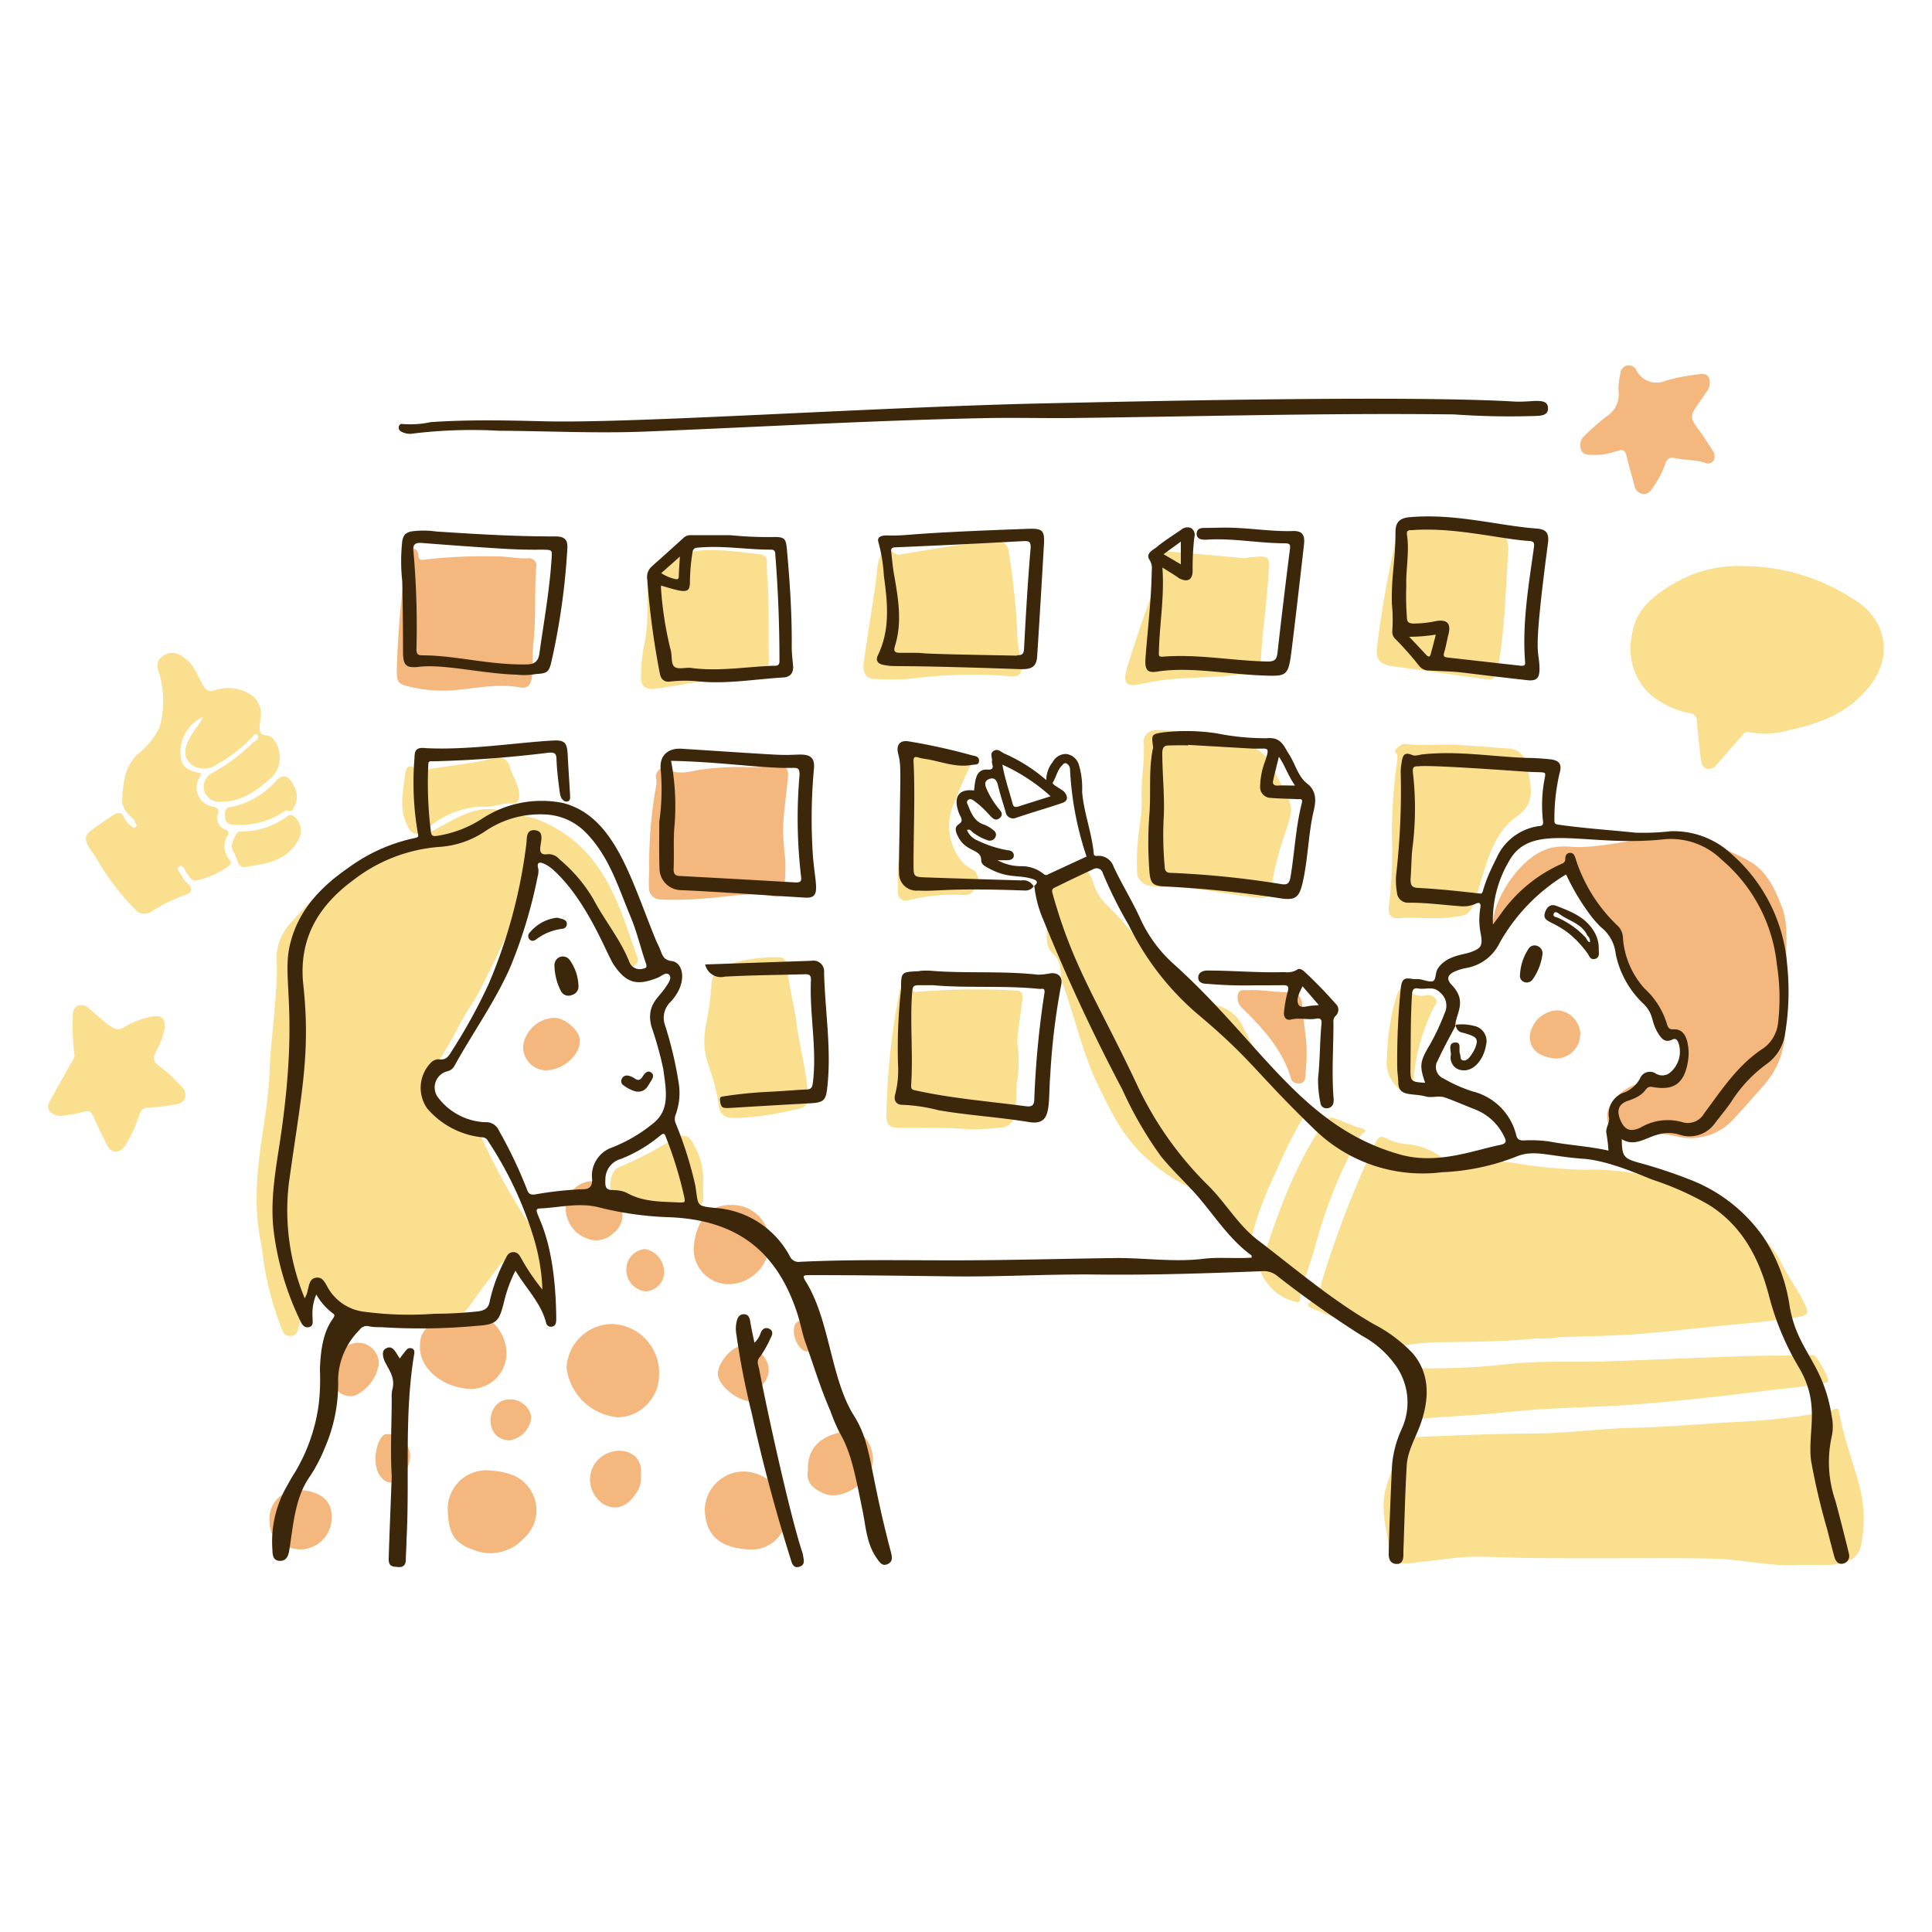 <svg xmlns="http://www.w3.org/2000/svg" viewBox="0 0 400 400" id="Team-Work--Streamline-Djakarta.svg" height="400" width="400"><desc>Team Work Streamline Illustration: https://streamlinehq.com</desc><g><g><path d="M318.26 277.1c-6.74 0.68 -13.84 0.72 -20.94 0.8a54.96 54.96 0 0 0 -7.2 0.76 2 2 0 0 1 -1.82 -0.44 26.54 26.54 0 0 0 -9.06 -4.42c-2.58 -0.84 -5.08 -1.86 -7.58 -2.9 -0.72 -0.32 -1.32 -0.74 -0.34 -1.34a5.88 5.88 0 0 0 2.28 -4 212.46 212.46 0 0 1 11.04 -28.66c0.6 -1.38 1.12 -2 2.68 -1.08a9.72 9.72 0 0 0 3.88 1.04 14.5 14.5 0 0 1 7.84 3.16 4 4 0 0 0 4.22 0.92c3.24 -1.22 6.5 -0.56 9.82 -0.22a103.86 103.86 0 0 0 14.9 1.48 48.74 48.74 0 0 1 26 6.38 62 62 0 0 1 11.3 8 18.26 18.26 0 0 1 3.76 5.38c1.48 2.84 3.44 5.42 4.78 8.36 0.6 1.32 0.54 2 -1.22 2.3 -4.18 0.64 -8.34 1.16 -12.54 1.52 -8 0.7 -17.76 2 -25.34 2.32 -4 0.2 -7.88 0.22 -11.82 0.4a21.78 21.78 0 0 1 -4.64 0.24Z" fill="#fadf8f" stroke-width="1"></path><path d="M372.34 324c-5.58 0.38 -11.28 -1.08 -17.06 -1.28 -7.52 -0.24 -24.58 0 -37.26 -0.14 -4 0 -8 -0.26 -12.16 -0.28s-8.28 0.82 -12.42 1.14c-0.16 0 -0.32 0.14 -0.48 0.14 -3.32 0.14 -4.68 0.72 -5.46 -3.84 -0.64 -3.88 -1.66 -7.78 -0.54 -11.68 0.94 -3.24 2.2 -6.4 3.28 -9.6a1.06 1.06 0 0 1 1.08 -0.86c8.7 -0.36 17.4 -0.76 26.1 -0.82 6.98 0 14 -1.04 20.88 -1.18s14.16 -0.8 21.22 -1.22a122.7 122.7 0 0 0 18.88 -2.18 5.72 5.72 0 0 0 1.3 -0.38c0.72 -0.38 0.94 -0.14 1.08 0.62 1 5.48 3.08 10.68 4.42 16.1a27.46 27.46 0 0 1 0.18 11.06c-0.48 2.86 -2.56 4.22 -6.54 4.38 -2.08 0.02 -4.18 0.02 -6.5 0.02Z" fill="#fadf8f" stroke-width="1"></path><path d="M258.4 259.1c-2.84 -5.36 -4.92 -10.28 -11.02 -12.76a36.32 36.32 0 0 1 -9.36 -6c-5.1 -4.2 -7.86 -9.8 -10.66 -15.6 -3.24 -6.76 -4.8 -14 -7.3 -20.98 -0.86 -2.4 0.18 -4.32 -2.26 -6.48a4 4 0 0 1 -1.04 -2.96c-0.14 -4.14 0.42 -6.14 -1.06 -8.56 -2 -3.46 1.66 -3.86 5.54 -5.6 2.6 -1.18 4 -0.74 5.12 2.66a10.16 10.16 0 0 0 2.8 4.54c5 4.7 8.24 10.26 11.7 12.36 4.68 2.86 5.34 7.42 10.16 8.26a8.16 8.16 0 0 1 6.44 4.82 53.36 53.36 0 0 0 8.36 12.64 20.4 20.4 0 0 0 4.3 2.98c0.76 0.5 0.92 1 0.38 1.8a92.66 92.66 0 0 0 -6.36 12.48 72.48 72.48 0 0 0 -5.74 16.4Z" fill="#fadf8f" stroke-width="1"></path><path d="M360.64 117.2a41.8 41.8 0 0 1 23 6.8 13.36 13.36 0 0 1 5.54 6c2 5.2 0.28 9.62 -3.3 13.48 -4.14 4.46 -9.56 6.42 -15.32 7.66a19.02 19.02 0 0 1 -8.36 0.46 1.42 1.42 0 0 0 -1.46 0.62c-1.64 1.86 -3.26 3.74 -4.88 5.6 -0.64 0.74 -1.24 1.54 -2.36 1.36s-1.26 -1.28 -1.38 -2.22c-0.3 -2.56 -0.62 -5.12 -0.82 -7.7a1.5 1.5 0 0 0 -1.34 -1.58 18.14 18.14 0 0 1 -8.56 -4.14 13.06 13.06 0 0 1 -3.54 -12c0.74 -5.34 4.48 -8.26 8.7 -10.74a26.16 26.16 0 0 1 14.08 -3.6Z" fill="#fadf8f" stroke-width="1"></path><path d="M242.16 183.6a15.24 15.24 0 0 1 -4 -0.22 2.96 2.96 0 0 1 -2.74 -3.06c-0.3 -7.5 1.14 -10.38 0.96 -15.12 -0.16 -3.84 0.66 -7.6 0.42 -11.42 -0.12 -1.7 1.08 -2.66 3 -2.64a75.36 75.36 0 0 1 18.54 3.18 7.82 7.82 0 0 1 5 4.26c1.18 2.36 2.36 4.72 3.52 7.1 1.68 3.46 -1.86 6.48 -3.74 18.62 -0.18 1.3 -0.88 1.74 -2.38 1.6 -6.24 -0.66 -12.34 -2.06 -18.58 -2.3Z" fill="#fadf8f" stroke-width="1"></path><path d="M188.28 140.56a63.14 63.14 0 0 1 -7.28 0c-1.56 0 -2.4 -1.16 -2.2 -2.96 0.66 -5.72 2.42 -15.12 2.82 -19.84a8.28 8.28 0 0 1 0.84 -3.06c0.58 -1.14 1.34 -1.12 2.2 -0.54 0.52 0.36 0.9 0.76 1.64 0.64 5.22 -0.8 15.7 -2.8 20.5 -2.66a2 2 0 0 1 2 1.82 151.3 151.3 0 0 1 1.8 16.74c0 5.74 2.82 9.86 -1.7 9.28a98 98 0 0 0 -20.62 0.58Z" fill="#fadf8f" stroke-width="1"></path><path d="M318.6 282c4.46 -0.14 8.92 0 13.36 -0.12 9.46 -0.34 18.9 -0.74 28.34 -1.08 4.84 -0.18 9.7 -0.1 14.54 -0.24a1.16 1.16 0 0 1 1.18 0.44 19.82 19.82 0 0 1 2.38 4.26c0.26 0.7 0.16 0.94 -0.64 1.1 -4.2 0.76 -8.46 1.12 -12.7 1.64 -35.78 4.46 -35.34 2.54 -54.2 4.48 -5.86 0.6 -11.74 0.78 -17.6 1.32 -1.5 0.12 -2.12 -0.16 -1.7 -1.88a18 18 0 0 0 0.12 -7.54c-0.2 -1.04 0.36 -1.12 1.16 -1.1 15.36 0.18 17.16 -1.02 25.76 -1.28Z" fill="#fadf8f" stroke-width="1"></path><path d="M312.28 114.1c-0.64 8.28 -0.64 16.6 -2.3 24.78 -0.28 1.36 -0.88 2 -2.14 1.76 -3.62 -0.46 -16.6 -2.3 -19.5 -2.7s-3.54 -1.54 -3.2 -4.24c1.66 -13.74 3.86 -20.94 3.78 -22.2 -0.16 -2.26 1.1 -3.28 3.38 -2.76 3.78 0.9 7.7 0.76 11.52 1.36 7.2 1.16 8.52 -0.44 8.46 4Z" fill="#fadf8f" stroke-width="1"></path><path d="M153.62 231.42a23.22 23.22 0 0 1 -2.36 0 2.48 2.48 0 0 1 -2.4 -2.48c-1.36 -8.64 -4 -9.68 -2.68 -16.86a62.36 62.36 0 0 0 1.12 -8.18 4.26 4.26 0 0 1 2.92 -4 30.74 30.74 0 0 1 10.92 -1.7 1.5 1.5 0 0 1 1.7 1.48c0.46 4.3 1.62 8.48 2.16 12.76 0.62 4.72 2 9.34 2.26 14 0.14 2.36 -0.28 2.86 -2.66 3.28a61.58 61.58 0 0 1 -10.98 1.7Z" fill="#fadf8f" stroke-width="1"></path><path d="M34.1 212.72c-0.72 4.82 -3.86 6.2 -1.12 8a31.6 31.6 0 0 1 4.38 4 2.5 2.5 0 0 1 0.96 2.56c-0.36 1.08 -1.28 1.28 -2.28 1.42a34.4 34.4 0 0 1 -5.34 0.62c-2.28 0 -1.32 2 -4.48 7.38 -0.56 0.92 -1.16 1.76 -2.3 1.72s-1.62 -0.94 -2 -1.8c-0.9 -1.8 -1.78 -3.64 -2.6 -5.5 -0.4 -0.9 -0.86 -1.26 -2 -0.94a24.28 24.28 0 0 1 -4 0.76 3.12 3.12 0 0 1 -2.98 -0.8c-0.82 -0.98 -0.14 -2 0.34 -2.8 4.78 -8.7 4.88 -8.4 4.72 -9.06a43.58 43.58 0 0 1 -0.3 -8 2 2 0 0 1 0.88 -2 2 2 0 0 1 2.34 0.44c4.38 3.62 5.38 5.12 7.32 4a16.62 16.62 0 0 1 6 -2.28c1.76 -0.3 2.54 0.32 2.46 2.28Z" fill="#fadf8f" stroke-width="1"></path><path d="M282.8 234.18a6.34 6.34 0 0 0 -2.2 2.66 99.6 99.6 0 0 0 -8.3 21.16c-0.74 2.66 -1.66 5.26 -2.52 7.88a7.04 7.04 0 0 0 -0.56 2.78c0 1.04 -0.36 1.06 -1.24 0.8a10.3 10.3 0 0 1 -6.9 -6 1.62 1.62 0 0 1 -0.12 -1.26c3.24 -10 6.58 -19.76 12.34 -28.56 1.74 -2.68 1.7 -2.7 4.7 -1.44 0.78 0.32 1.58 0.58 2.34 0.94s1.66 0.2 2.46 1.04Z" fill="#fadf8f" stroke-width="1"></path><path d="M99.56 167a18.18 18.18 0 0 0 -11.22 4.66c-1.72 1.48 -3.02 1.32 -4 -0.7 -1.76 -3.66 -0.92 -7.1 -0.44 -10.74 0.18 -1.3 0.6 -2 2 -1.18a4.92 4.92 0 0 0 3.3 0.14c4.38 -0.72 8.78 -1.14 13.1 -2.22a2.38 2.38 0 0 1 3.2 1.7c0.54 2 2 3.78 2 6 0 1.24 -0.44 1.8 -1.7 1.7 -1.92 -0.18 -3.8 0.96 -6.24 0.64Z" fill="#fadf8f" stroke-width="1"></path><path d="M287.18 218.8a47.36 47.36 0 0 1 2 -12.74c0.48 -1.66 1.4 -1.7 2.74 -0.66a4 4 0 0 0 3.16 0.7 2 2 0 0 1 2.14 0.66c0.46 0.62 0 1.18 -0.32 1.72a41.44 41.44 0 0 0 -4.3 15.52c0 0.86 -0.18 1.74 -1.18 2s-1.64 -0.24 -2.24 -1.06a6.94 6.94 0 0 1 -2 -6.14Z" fill="#fadf8f" stroke-width="1"></path></g><g><path d="M369.86 199.36c0.2 4.34 -0.3 8.66 -0.28 13a17.5 17.5 0 0 1 -4.34 12.28c-2.3 2.56 -4.52 5.18 -6.9 7.66a12 12 0 0 1 -11.12 3 22 22 0 0 0 -9.16 -0.26 3.84 3.84 0 0 1 -4.66 -1.44 4.78 4.78 0 0 1 0.46 -5.5A9.86 9.86 0 0 1 342 224c3.8 0 4.22 -0.38 5.48 -3.9s2.34 -5.18 -2.52 -7.12a3.24 3.24 0 0 1 -2 -1.8 15.36 15.36 0 0 0 -3.72 -5.16 18 18 0 0 1 -3.76 -7.34c-1.62 -5.42 -4.9 -9.82 -8 -14.34a14 14 0 0 0 -2.56 -2.68c-1.6 -1.38 -3.32 -0.6 -4.94 0 -2.56 0.98 -4 3.26 -5.6 5.26 -0.64 0.78 -1.14 1.64 -2.24 2s-0.82 1.14 -1.18 1.76 -0.34 1.68 -1.34 1.42 -0.52 -1.18 -0.44 -1.86c0.62 -5.12 6.38 -13.88 12.58 -14.82 4.4 -0.66 2.86 0.96 15.76 -1.32a36.3 36.3 0 0 1 24.64 4.18c3.58 2 5.28 5.68 6.74 9.44s0.8 7.72 0.96 11.64Z" fill="#f4b77d" stroke-width="1"></path><path d="M82.2 137.3c0.18 -5.32 0.62 -11.02 1.3 -16.72a34.7 34.7 0 0 1 0.32 -5.38c0.22 -0.82 0.42 -1.58 1.38 -1.64s1.4 0.6 1.44 1.52 0.74 0.9 1.32 0.78a102.1 102.1 0 0 1 14.42 -0.66c2.32 -0.1 4.58 0.5 6.9 0.4a1.52 1.52 0 0 1 1.74 1.78c-0.4 5.28 0 10.58 -0.6 15.86 -0.5 4.78 0.78 9.72 -2.74 9.08 -4.8 -0.88 -9.5 0.28 -14.24 0.62a29.1 29.1 0 0 1 -8.72 -0.8c-2.46 -0.58 -2.72 -0.86 -2.52 -4.84Z" fill="#f4b77d" stroke-width="1"></path><path d="M134.42 180.42a91.48 91.48 0 0 1 1.4 -17.62 4 4 0 0 0 0 -1.8c-0.26 -1.1 1.18 -2.5 2 -2 2.22 1.5 4.5 0.86 6.68 0.44a57.14 57.14 0 0 1 10.6 -0.6c6 0 8.48 -1.56 8 2.5 -1.12 10.16 -1.24 9.56 -0.5 16.94a48 48 0 0 1 -0.24 5.88c0 1.34 -1.16 1.68 -2.36 1.42 -5.88 -1.34 -11.44 1.08 -23.2 0.66a2.4 2.4 0 0 1 -2.44 -2.52 31.72 31.72 0 0 1 0.06 -3.3Z" fill="#f4b77d" stroke-width="1"></path><path d="M354 79.24a3 3 0 0 1 -0.68 1.86c-0.42 0.6 -0.8 1.22 -1.22 1.82 -2.4 3.38 -2.38 3.36 0 6.6 0.9 1.22 1.66 2.54 2.52 3.8a2 2 0 0 1 0.18 2 1.42 1.42 0 0 1 -1.84 0.48c-2 -0.64 -4.12 -0.5 -6.14 -0.94a1.46 1.46 0 0 0 -2 1.12 21 21 0 0 1 -2.58 4.92c-0.48 0.76 -1.08 1.54 -2.16 1.36a2.14 2.14 0 0 1 -1.72 -1.86c-0.54 -2 -1.12 -4 -1.6 -6 -0.62 -2.7 -2.2 0 -7.02 -0.22 -0.94 0 -2 0 -2.34 -0.98a2.54 2.54 0 0 1 0.66 -2.96 45.78 45.78 0 0 1 4.52 -4 5.34 5.34 0 0 0 2.52 -5.28 12.76 12.76 0 0 1 0.4 -3.66 1.72 1.72 0 0 1 3.26 -0.7 4.66 4.66 0 0 0 6 2.26 39.82 39.82 0 0 1 6.94 -1.36c1.54 -0.3 2.3 0.32 2.3 1.74Z" fill="#f4b77d" stroke-width="1"></path><path d="M136.46 284.56a8.8 8.8 0 0 1 -8.46 8.88 11.78 11.78 0 0 1 -10.7 -10.2 9.5 9.5 0 0 1 9.5 -9.12 10.1 10.1 0 0 1 9.66 10.44Z" fill="#f4b77d" stroke-width="1"></path><path d="M92.7 312.3a8 8 0 0 1 9.14 -7.82 14.58 14.58 0 0 1 4.4 0.96 7.84 7.84 0 0 1 2 13.26 9.26 9.26 0 0 1 -10 2.26c-4.24 -1.44 -5.44 -3.44 -5.54 -8.66Z" fill="#f4b77d" stroke-width="1"></path><path d="M162.86 313.66a7.2 7.2 0 0 1 -7.6 7.14c-5.88 -0.26 -9.2 -2.62 -9.34 -8.3a8.1 8.1 0 0 1 8.24 -7.84 9.12 9.12 0 0 1 8.7 9Z" fill="#f4b77d" stroke-width="1"></path><path d="M97.18 272.46c4.8 -0.7 7.54 3.88 7.68 7.46a7.42 7.42 0 0 1 -7.06 7.64c-5.84 0 -11.24 -4.16 -10.84 -9.22a4.62 4.62 0 0 1 4 -4.66c2.08 -0.46 4.06 -1.68 6.22 -1.22Z" fill="#f4b77d" stroke-width="1"></path><path d="M143.62 258.42c0.36 -5.16 2.86 -9.02 7.7 -8.94a7.74 7.74 0 0 1 8 8.16 8.62 8.62 0 0 1 -8.68 8.24 7.3 7.3 0 0 1 -7.02 -7.46Z" fill="#f4b77d" stroke-width="1"></path><path d="M266.98 205.42a2.38 2.38 0 0 1 2.58 2.38c0.24 2.8 0.64 5.56 0.92 8.36a44.42 44.42 0 0 1 -0.26 6.9 1.2 1.2 0 0 1 -1.12 1.26c-0.82 0 -1.56 -0.16 -1.78 -0.96 -1.76 -6 -5.82 -10.44 -10.16 -14.68a2.9 2.9 0 0 1 -0.82 -2.92c0.32 -1.06 1.52 -0.7 2.38 -0.74 2.44 -0.18 5.7 0.5 8.26 0.4Z" fill="#f4b77d" stroke-width="1"></path><path d="M167.26 304.54c-0.2 -5.68 3.78 -7.72 8.64 -8.32 2.52 -0.3 4.7 2.56 4.84 5.72 0.2 4.42 -6.14 9.04 -10.2 7.26 -2.02 -0.88 -3.74 -2.22 -3.28 -4.66Z" fill="#f4b77d" stroke-width="1"></path><path d="M68.66 314a6.56 6.56 0 0 1 -6.46 6.8c-3.56 -0.2 -6.4 -1.9 -6.4 -5.9a6 6 0 0 1 5.5 -6.44c4.8 0.08 7.38 2.02 7.36 5.54Z" fill="#f4b77d" stroke-width="1"></path><path d="M121.82 244.62c1.54 -0.28 2.72 0.9 3.68 1.82s2.92 2 3.28 4a4.86 4.86 0 0 1 -1.86 4.94 4.96 4.96 0 0 1 -5.14 1.12 6.7 6.7 0 0 1 -4.66 -6.54 5.7 5.7 0 0 1 4.7 -5.34Z" fill="#f4b77d" stroke-width="1"></path><path d="M132.68 305.4a5.24 5.24 0 0 1 -0.94 3.68c-1.84 2.92 -4.32 3.78 -6.78 2.32a6 6 0 0 1 -2.12 -7.84c2.72 -4.92 10.62 -4.04 9.84 1.84Z" fill="#f4b77d" stroke-width="1"></path><path d="M114.8 210.74c2.24 0 5.3 2.74 5.26 4.68 0 3.18 -3.64 6.24 -7.26 6.18a4.88 4.88 0 0 1 -4.5 -4.98 6.74 6.74 0 0 1 6.5 -5.88Z" fill="#f4b77d" stroke-width="1"></path><path d="M148.62 284.4c0 -2.28 3.12 -6 5.3 -5.72a5.62 5.62 0 0 1 4.68 2.9 4.16 4.16 0 0 1 -0.56 4.88c-0.54 0.66 -1.14 1.14 -0.8 2.18 0.2 0.56 -0.26 1.16 -0.96 1.38 -2.6 0.78 -7.66 -2.92 -7.66 -5.62Z" fill="#f4b77d" stroke-width="1"></path><path d="M78.42 282.36a8.7 8.7 0 0 1 -4.92 6.58 3.68 3.68 0 0 1 -4.58 -4.16 5.76 5.76 0 0 0 0 -1.18A5.52 5.52 0 0 1 74 278a4.28 4.28 0 0 1 4.42 4.36Z" fill="#f4b77d" stroke-width="1"></path><path d="M327.18 214a5.1 5.1 0 0 1 -4.96 5.16c-3.2 -0.26 -5.42 -1.54 -5.5 -4.52a6 6 0 0 1 5.74 -5.46 5.06 5.06 0 0 1 4.72 4.82Z" fill="#f4b77d" stroke-width="1"></path><path d="M84.9 301.86c-0.5 4 -4 7.06 -6.32 3.54 -1.78 -2.72 -0.42 -8.3 1.38 -8.48a4.62 4.62 0 0 1 4.94 4.94Z" fill="#f4b77d" stroke-width="1"></path><path d="M105.64 289.72a4.48 4.48 0 0 1 4.36 3.56 5.34 5.34 0 0 1 -4.44 4.92c-5.56 0 -5.16 -8.52 0.08 -8.48Z" fill="#f4b77d" stroke-width="1"></path><path d="M137.46 262.88a4 4 0 0 1 -3.78 4.48 4.46 4.46 0 0 1 -4 -4.58 4.22 4.22 0 0 1 3.82 -4.18 4.78 4.78 0 0 1 3.96 4.28Z" fill="#f4b77d" stroke-width="1"></path><path d="M170 276.14c0 1.54 -1.7 3.68 -2.96 3.66s-2.74 -2.36 -2.68 -4.24c0 -0.92 0.18 -2 1.46 -2.1 2.18 -0.18 4.18 1.08 4.18 2.68Z" fill="#f4b77d" stroke-width="1"></path></g><g><path d="M53.12 248.74c0 -10.64 2.4 -17.82 2.72 -27.42 0.22 -6 1.76 -16.74 1.44 -22.16a10.8 10.8 0 0 1 3.12 -8.32 80.82 80.82 0 0 1 13.16 -12 25.48 25.48 0 0 1 9.32 -4.28c8 -1.42 13.54 -9.04 21.44 -6.56 2.36 0.74 4.9 0.86 7.14 1.74a26.68 26.68 0 0 1 11 8c4.9 6 6.9 13.22 9.44 20.26a1.38 1.38 0 0 1 -0.78 2 1.54 1.54 0 0 1 -2 -1c-2 -4.82 -5.16 -8.98 -7.64 -13.52a20.52 20.52 0 0 0 -4.36 -5.36c-2.34 -2.14 -3.88 -0.4 -5.72 -2 -0.68 -0.66 -0.88 -0.36 -1.06 0.38 -2.2 9.26 -6.56 17.62 -10.72 26 -1.38 2.76 -3.28 5.26 -4.66 8 -4.14 8.3 -10 13.58 -3.16 18.82 1.26 0.94 2.6 1.78 4 2.64 0.72 0.48 1.4 1.42 2.14 -0.14 0.34 -0.74 0.94 -0.16 1.18 0.42a130.52 130.52 0 0 0 11 20 31.3 31.3 0 0 1 4 12.28c0.12 0.84 0.34 2 -0.88 2.26a1.84 1.84 0 0 1 -2.32 -1.46 11.18 11.18 0 0 0 -4 -5.36c-1.78 -1.4 -2.5 -1.32 -3.84 0.5 -2 2.62 -4 5.22 -5.82 7.88a10.32 10.32 0 0 1 -7.86 4.26 39.34 39.34 0 0 1 -19.04 -3.3 8.82 8.82 0 0 1 -3.58 -2.5c-0.74 -0.88 -1.34 -0.76 -2 0a13.22 13.22 0 0 0 -2.88 5.68c-0.24 0.94 -0.36 2.12 -1.76 2.12s-1.64 -1 -2 -2a62.16 62.16 0 0 1 -3.9 -16.22 48.1 48.1 0 0 1 -1.12 -9.64Z" fill="#fadf8f" stroke-width="1"></path><path d="M288.16 172.12a119.3 119.3 0 0 1 1.08 -14.44c0 -0.7 0.24 -1.44 -0.4 -2 -0.32 -0.34 1.34 -1.78 2 -1.68 3.7 0.54 7.42 0 11.12 0.24 3.36 0.2 6.72 0.46 10 0.72a4 4 0 0 1 4.16 3.4c0.94 4.8 1.86 7.86 -2 10.62 -5.4 3.78 -6.44 10.44 -8.66 17.16 -1.06 3.2 -1.64 3.38 -4.94 3.78 -3.66 0.46 -7.3 -0.1 -10.94 0.18 -1.64 0.12 -2.32 -0.8 -2 -2.72a94.24 94.24 0 0 0 0.58 -15.26Z" fill="#fadf8f" stroke-width="1"></path><path d="M200.8 233.82c-4.96 -0.46 -10 -0.26 -14.88 -0.32 -1.7 0 -2.44 -0.72 -2.38 -2.36a139.46 139.46 0 0 1 2.7 -25.78 1.7 1.7 0 0 1 1.26 -1.62c0.82 -0.18 1.26 0.38 1.46 1.08s0.66 0.54 1.1 0.52a148.3 148.3 0 0 1 20.4 -0.26c1.08 0 1.34 0.86 1.22 1.82 -0.94 7.44 -1.24 8.16 -0.92 9.88a27.1 27.1 0 0 1 -0.28 7.74 45.58 45.58 0 0 1 -0.42 6.38 2.92 2.92 0 0 1 -3.02 2.56 50.22 50.22 0 0 1 -6.24 0.36Z" fill="#fadf8f" stroke-width="1"></path><path d="M158.8 118.66c0.52 6 0.26 12 0.38 18 0 2.58 -0.94 3.56 -3.56 3.6 -8.52 0 -16.84 2.14 -20.58 2.36 -1.56 0 -2.28 -0.72 -2.32 -2.24a33.44 33.44 0 0 1 0.72 -7.2c1.14 -6 0.2 -9.16 0.98 -14a3.46 3.46 0 0 1 2 -3.08c1.24 -0.54 2.46 -3.04 3.7 -1.4 0.18 0.24 0.34 0.4 0.68 0.24 4.68 -2 12.28 -0.62 16.58 -0.18a1.52 1.52 0 0 1 1.4 1.78Z" fill="#fadf8f" stroke-width="1"></path><path d="M257 139.6c-6.6 0.98 -13.34 0.34 -20 1.86 -3.46 0.8 -4.94 0.7 -3.46 -3.88 1.82 -5.7 3.66 -11.36 5.88 -16.9 0.6 -1.52 0.28 -3.1 0.86 -4.7s0 -2 2.12 -1.76c20.98 1.74 12 1.42 18.12 1.02 1.8 -0.12 2.34 0.3 2.22 2 -0.74 11.62 -1.26 11.42 -1.66 19.12 -0.12 3.32 -0.74 3.24 -4.08 3.24Z" fill="#fadf8f" stroke-width="1"></path><path d="M186.54 160.38a10 10 0 0 1 0.34 -4.38c0.3 -0.64 0.48 -1.3 1.28 -1.38a1.16 1.16 0 0 1 1.3 1.06c0.24 1.2 1.1 1 1.82 0.84a29.76 29.76 0 0 1 8.74 0.1 1.1 1.1 0 0 1 0.94 1.82 60.34 60.34 0 0 0 -3.12 7.18 11.6 11.6 0 0 0 1.3 12.74 6.26 6.26 0 0 0 2 1.52 2.36 2.36 0 0 1 1.14 3.14c-0.5 1.42 -1.28 2.44 -2.92 2.28a38 38 0 0 0 -11.16 1.06c-1.46 0.3 -2.26 -0.3 -2.34 -1.8 -0.1 -2.04 0.7 -16.24 0.68 -24.18Z" fill="#fadf8f" stroke-width="1"></path><path d="m145.58 245.06 0 2.7a2.6 2.6 0 0 1 -3.78 2.58 14.64 14.64 0 0 0 -6 -0.98 16.68 16.68 0 0 1 -7.76 -2c-0.88 -0.46 -1.86 -0.98 -1.7 -2.26s0.38 -2.92 2 -3.52a80.98 80.98 0 0 0 10.78 -5.58c2.56 -1.4 3.52 -1.18 4.78 1.48a14.46 14.46 0 0 1 1.68 7.58Z" fill="#fadf8f" stroke-width="1"></path><path d="M50.78 179.48c-1.48 0.44 -1.64 -1.8 -2.44 -3.12s0 -2.58 0.66 -3.76c0.26 -0.5 0.74 -0.42 1.18 -0.44a15.68 15.68 0 0 0 9.24 -3.12c0.72 -0.58 1.24 -0.22 1.78 0.26a3.86 3.86 0 0 1 0.44 4.82c-2.28 3.98 -6.1 4.7 -10.86 5.36Z" fill="#fadf8f" stroke-width="1"></path><path d="M60.86 162.76c-1.26 -2.6 -2.5 -2.64 -4.32 -0.42a17.18 17.18 0 0 1 -8.66 4.74c-0.76 0 -1.2 0.32 -1.28 1.22 -0.14 1.72 0.26 2.38 2 2.46a16.44 16.44 0 0 0 10 -2.6c0.28 -0.18 0.58 -0.52 0.9 -0.36 0.94 0.46 1.1 -0.28 1.44 -0.84a4.16 4.16 0 0 0 -0.08 -4.2Z" fill="#fadf8f" stroke-width="1"></path><path d="M52.32 153.8A38 38 0 0 1 44 160a3.2 3.2 0 0 0 -1.66 3.88A3.32 3.32 0 0 0 45.7 166c4.28 0 7.44 -2.26 10.38 -4.92 3.48 -3.12 1.32 -8.72 -0.8 -8.82s-1.46 -1.84 -1.34 -3.58a4.74 4.74 0 0 0 -2.44 -5.1 8.54 8.54 0 0 0 -6.58 -0.8c-2.24 0.88 -2.58 -0.46 -3.3 -1.7 -0.96 -1.64 -1.54 -4 -4.62 -5.6a3.16 3.16 0 0 0 -3.34 0.4 2.32 2.32 0 0 0 -0.96 2.68 20.44 20.44 0 0 1 0.36 12 16.46 16.46 0 0 1 -4.68 5.7c-2.56 2.62 -2.9 5.8 -3.08 9.2 -0.12 2.22 1.52 3.18 2.66 4.56 -0.1 0.42 0.66 0.84 0.14 1.2s-0.94 -0.16 -1.28 -0.52a4.26 4.26 0 0 1 -1.06 -1.28c-0.56 -1.4 -1.44 -1.24 -2.42 -0.6 -1.46 0.96 -2.88 2 -4.3 2.98 -2.62 1.86 -0.6 3.38 1.34 6.6A49.84 49.84 0 0 0 28 188.3a2.52 2.52 0 0 0 3.24 0.5 34.78 34.78 0 0 1 7.24 -3.56c1.38 -0.44 1.4 -1.36 0.34 -2.36a4.9 4.9 0 0 1 -1.12 -1.44c-0.34 -0.66 -1.32 -1.6 -0.68 -2 1 -0.62 1.18 0.84 1.68 1.38s0.94 1.74 2 1.44a16.56 16.56 0 0 0 6.58 -2.92c0.4 -0.34 0.76 -0.7 0.28 -1.26a4.34 4.34 0 0 1 -0.38 -5.2c0.34 -0.64 0 -0.88 -0.48 -1.12a2.48 2.48 0 0 1 -1.58 -3.26c0.24 -0.78 0 -1.26 -1 -1.48a4 4 0 0 1 -2.86 -6c0.14 -0.3 0.44 -0.52 0.34 -0.92 -3.48 -0.68 -4.42 -1.8 -4.22 -5.06a8 8 0 0 1 4.62 -6.6c-0.26 1.58 -6.14 6.64 -2.38 9.84a4.42 4.42 0 0 0 5.24 0 32.48 32.48 0 0 0 7.34 -5.64c0.28 -0.28 0.56 -0.94 1.06 -0.5s0 0.88 -0.36 1.24a5.44 5.44 0 0 1 -0.58 0.42Z" fill="#fadf8f" stroke-width="1"></path></g><g><path d="M214 183.54c0.86 -0.7 1.02 -1.18 -0.28 -1.58 -3 -0.92 -5.04 0 -9.1 -2.24 -0.66 -0.34 -1.46 -0.8 -1.46 -1.52 0 -2.72 -3.3 -1.48 -5.02 -5.44 -1.18 -2.76 2 -1.58 0.58 -4a5.58 5.58 0 0 1 -0.4 -1.1c-0.86 -2.86 0.36 -4.36 3.34 -4 0.26 -1.82 0.22 -4.52 2.84 -4.32 1.7 0.12 0.76 -1.32 0.86 -1.66 0.2 -0.72 -0.54 -1.62 0.34 -2.2s1.56 0.22 2.3 0.56a34.48 34.48 0 0 1 8.62 5.46 6 6 0 0 1 1.34 -3.74 3.1 3.1 0 0 1 2.74 -1.66 3.14 3.14 0 0 1 2.68 2.28 16.6 16.6 0 0 1 0.66 5.52c0.34 4.34 2 8.44 2.4 12.74 0 0.64 0.46 0.58 0.82 0.56a3.24 3.24 0 0 1 3.28 2.18c1.7 3.68 3.86 7.1 5.54 10.8a28.5 28.5 0 0 0 6.86 9.36c18.12 16.24 26.42 33.72 46.9 39.48 7.78 2.2 15.38 -0.92 20.86 -2 1.26 -0.28 1.18 -0.84 0.72 -1.7a11.16 11.16 0 0 0 -6 -5.62c-2.1 -0.8 -4.16 -1.74 -6.28 -2.48 -1.3 -0.46 -2.72 0.16 -4 -0.22 -2.64 -0.72 -5.48 0.14 -5.64 -2.7 0 -1.12 -0.22 -2.24 -0.22 -3.38a146.7 146.7 0 0 1 0.72 -16.22c0.24 -2 0.66 -2.36 2.56 -2a6 6 0 0 0 0.84 0c1.08 0 2.2 0.62 3.1 0.48s0.6 -1.76 1.18 -2.64c1.76 -2.66 5.04 -2.82 6.6 -3.34 2.4 -0.82 2.74 -1.38 2.3 -3.82a14.86 14.86 0 0 1 -0.1 -5.4c0.16 -0.96 -0.12 -1.3 -1.06 -0.82a6.52 6.52 0 0 1 -3.32 0.44c-3.48 -0.26 -6.96 -0.74 -10.48 -0.7a2.28 2.28 0 0 1 -2.4 -2.14 14 14 0 0 1 -0.14 -3.86A152.92 152.92 0 0 0 290 159.8a9.72 9.72 0 0 1 0.18 -1.84c0.18 -1.26 0.38 -2.44 2.2 -1.64 0.54 0.24 1.32 0 2 -0.12 7.3 -0.82 14.54 0.46 21.8 0.72 1.58 0 3.16 0.12 4.72 0.28 2 0.2 2.52 1.08 2 2.86a41.52 41.52 0 0 0 -1.08 9.68c0 0.74 0.1 0.88 0.84 1 5.3 0.76 10.64 1.1 16 1.66a51.34 51.34 0 0 0 7.24 -0.3 17.58 17.58 0 0 1 12.62 4.74A34 34 0 0 1 370 199.62a53.46 53.46 0 0 1 -0.4 14.3 9.32 9.32 0 0 1 -3.82 6.36 28.7 28.7 0 0 0 -7.36 7.86c-1.02 1.48 -2.18 2.88 -3.28 4.3a6.46 6.46 0 0 1 -7.36 2.5c-5.5 -1.7 -8.1 3.26 -12 0.92 0 3.52 0.42 4 3.5 4.86a99.24 99.24 0 0 1 10.58 3.5 32.96 32.96 0 0 1 15.3 12 35.04 35.04 0 0 1 5.38 14.28c1.62 9.4 6.94 11.42 8.7 22.72a10.14 10.14 0 0 1 0 4.18 24.54 24.54 0 0 0 0.76 13.32c0.68 2.44 2.74 10.58 2.8 10.98a1.6 1.6 0 0 1 -1.1 2c-1.02 0.3 -1.62 -0.4 -1.88 -1.26 -0.56 -2 -1.06 -4 -1.54 -5.88a137.22 137.22 0 0 1 -3.32 -14.16c-0.78 -6.26 2.16 -11.72 -2.78 -19.72a56.68 56.68 0 0 1 -6 -14.66c-2 -7.52 -5.46 -14.22 -12.36 -18.56a61.82 61.82 0 0 0 -11.7 -5.22c-1.7 -0.62 -9 -4 -14.46 -4.34 -7.3 -0.54 -10.1 -2 -13.86 -0.38a47.58 47.58 0 0 1 -15.28 3.18 32 32 0 0 1 -26.2 -8.7c-12.7 -12.26 -12.92 -14.44 -24.46 -24.12a57.24 57.24 0 0 1 -14.16 -18.34 89.32 89.32 0 0 1 -5.36 -10.72 1.34 1.34 0 0 0 -2 -0.86c-2.72 1.26 -5.4 2.54 -8 3.82 -0.72 0.34 -0.52 0.86 -0.36 1.42 4.28 15.28 9.4 22.26 17.64 39.84a72 72 0 0 0 14.62 20.5c3.6 3.6 6.16 8.18 10.24 11.26 7.86 6 15.34 12.42 24 17.38a30.26 30.26 0 0 1 8 6c3.66 4.3 3.42 9.52 1.66 14.58 -1.02 2.9 -2.74 5.62 -2.9 8.76 -0.34 5.86 -0.46 11.74 -0.68 17.6l0 0.68c0 0.94 -0.16 2 -1.34 2s-1.66 -0.78 -1.7 -1.88c0 -3.28 0.58 -16.64 0.68 -18.42a22.18 22.18 0 0 1 2 -7.62 13.2 13.2 0 0 0 -0.94 -12.74 20.36 20.36 0 0 0 -7.2 -6.54 210.24 210.24 0 0 1 -17.56 -12.38 4.32 4.32 0 0 0 -3 -1.04c-11.44 0.44 -22.88 0.84 -34.36 0.7 -10 -0.12 -19.86 0.5 -29.78 0.38S177.74 264 168 264c-1.84 0 -2 0 -0.98 1.64 4.8 8 5 19.78 9.72 27.36 3.8 6 3.02 10.54 7.7 28.3 0.26 0.98 0.48 2 -0.64 2.52s-1.66 -0.32 -2.26 -1.18c-2.16 -3.04 -2.28 -6.68 -3 -10.12 -1.5 -7.26 -2.3 -11.84 -4.76 -16a40.42 40.42 0 0 1 -1.9 -4.5c-2 -4.56 -3.44 -9.38 -5.1 -14 -0.7 -2 -1.04 -4 -1.68 -6 -4.28 -13.2 -12.76 -19.42 -26.36 -20a68.3 68.3 0 0 1 -14.54 -2c-4.2 -1.14 -8.28 0 -12.42 0.18 -2.58 0.18 3.1 2.82 3.38 22.3 0 0.98 0.12 2.1 -1 2.18a0.98 0.98 0 0 1 -1.1 -0.84c-1.08 -4.12 -4.12 -7.04 -6.34 -10.76a28 28 0 0 0 -2.36 6.44c-1.02 4 -1.42 4.7 -5.62 4.98a128 128 0 0 1 -19.78 0.28c-0.84 0 -1.7 0 -2.52 -0.18a1.84 1.84 0 0 0 -2 0.74 14.98 14.98 0 0 0 -4.44 10.22 33.28 33.28 0 0 1 -2.74 14.18 32.76 32.76 0 0 1 -3.02 5.82c-3.16 4.4 -3.46 9.86 -4.36 15.46 -0.18 1.14 -0.62 2.2 -2 2.14s-1.46 -1.3 -1.48 -2.3a23.08 23.08 0 0 1 2.58 -12.42c0.7 -1.24 1.34 -2.48 2.12 -3.66a36.84 36.84 0 0 0 4.9 -14.12 44.66 44.66 0 0 0 0.24 -6.92c0.22 -10.92 4.22 -10.82 2.62 -11.86a12.96 12.96 0 0 1 -3.38 -3.88c-1.74 4.26 0.18 6.32 -1.48 6.76 -0.86 0.22 -1.36 -0.34 -1.7 -1.04a59.68 59.68 0 0 1 -5.62 -18.7c-0.88 -7.14 0.64 -14 1.62 -21 3.5 -25.14 0 -31.26 1.74 -38.48s6.46 -12 12.26 -16A35.72 35.72 0 0 1 86 173.48c0.6 -0.12 0.66 -0.32 0.52 -0.9a61.48 61.48 0 0 1 -0.7 -15.68c0 -1.82 0.6 -2.2 2.44 -2 9 0.44 19.34 -1.24 26.32 -1.58 2.3 -0.12 2.8 0.48 2.94 2.7 0.14 2.82 0.34 5.64 0.5 8.46 0 0.72 0.22 1.58 -1 1.46 -0.98 -0.44 -1.06 -1.42 -1.18 -2.28 -0.28 -2.12 -0.54 -4.24 -0.62 -6.38 0 -1.28 -0.4 -1.56 -1.68 -1.44a238.8 238.8 0 0 1 -23.9 1.78c-0.44 0 -0.94 -0.14 -0.96 0.58a80 80 0 0 0 0.56 14.18c0.12 0.74 0.52 0.76 1.2 0.68A23.64 23.64 0 0 0 100 169.38a22.4 22.4 0 0 1 16.5 -3.14c10.8 2.7 14.12 15.8 19.28 28.36 0.3 0.72 0.68 1.4 0.96 2.14 0.44 1.12 0.66 2 2.32 2.24 2.46 0.24 3.4 4.6 -0.24 8.46a4.54 4.54 0 0 0 -1.14 4.8 79.04 79.04 0 0 1 2.84 12 13.02 13.02 0 0 1 -0.68 6.66 2.4 2.4 0 0 0 0.1 1.78 79.86 79.86 0 0 1 4 12.68c0.7 4.18 0 4.32 4 4.72a19 19 0 0 1 15.58 10 2 2 0 0 0 2.18 1.16c10.48 -0.5 20.98 -0.3 31.48 -0.3 11.4 0 22.8 -0.34 34.2 -0.48 6 0 11.84 0.88 17.76 0.16 3.3 -0.4 6.6 0 10 -0.24l0 -0.44c-4.92 -3.56 -8 -8.8 -12 -13.2 -2.26 -2.46 -4.68 -4.76 -6.78 -7.34a79.7 79.7 0 0 1 -8 -13.84A380.94 380.94 0 0 1 216 190.42a23.58 23.58 0 0 1 -1.84 -6.94Zm83.5 36.32a2.6 2.6 0 0 0 1.38 3.44 30.3 30.3 0 0 0 6 2.66 12.38 12.38 0 0 1 9.06 9.14c0.2 0.78 0.66 1.02 1.46 1.02a27.14 27.14 0 0 1 5.4 0.22c4 0.76 8.1 0.96 12.22 1.88a33.62 33.62 0 0 0 -0.42 -3.5c-0.26 -1.2 0.68 -2.16 0.54 -3.24a4.68 4.68 0 0 1 3.22 -5.32 6.36 6.36 0 0 0 3.18 -2.86 2.2 2.2 0 0 1 3.26 -1.04 2.58 2.58 0 0 0 2.72 0 5.62 5.62 0 0 0 2 -6.3c-0.26 -0.68 -0.58 -1.1 -1.36 -0.7 -1.26 0.6 -2 0 -2.68 -1.04 -1.78 -2.7 -0.92 -4 -3.08 -6.26a19.62 19.62 0 0 1 -5.88 -10.44 8.14 8.14 0 0 0 -3.06 -5.56 22 22 0 0 1 -2.42 -2.8 48 48 0 0 1 -4.8 -8.12 38.66 38.66 0 0 0 -13.78 14.22 9.46 9.46 0 0 1 -6.92 5.16 10 10 0 0 0 -2.56 0.82c-1.4 0.72 -1.46 1.6 -0.38 2.72 3.24 3.4 0.82 5.84 0.72 8.28 0.38 -0.24 -2.04 3.76 -3.78 7.62Zm-185.2 47.18a41.86 41.86 0 0 0 -1.88 -11.02 77.18 77.18 0 0 0 -9.44 -19.88 1.36 1.36 0 0 0 -1.2 -0.68 17.24 17.24 0 0 1 -11.36 -6 7.44 7.44 0 0 1 0.66 -9.3 2.22 2.22 0 0 1 1.78 -0.84c1.36 0.24 2 -0.56 2.54 -1.5a113.38 113.38 0 0 0 7.8 -14.16 107.2 107.2 0 0 0 7.78 -28.98c0.14 -1.14 -0.12 -3.04 1.86 -2.78 3.14 0.42 -1.04 5.52 2.6 4.94a2.98 2.98 0 0 1 2.4 1.08 31.66 31.66 0 0 1 7 8.22c2.32 4.42 5.6 8.32 7.46 13.02a2.3 2.3 0 0 0 2.76 1.42c0.66 -0.12 0.96 -0.28 0.68 -1.1 -1.1 -3.18 -1.86 -6.52 -3.16 -9.62 -2.52 -6 -4.34 -12.3 -9.06 -17.24a12.48 12.48 0 0 0 -8.78 -4A20.18 20.18 0 0 0 100.6 172a19.16 19.16 0 0 1 -9.32 3.32 33.08 33.08 0 0 0 -18 6.8c-7.36 5.38 -11.52 12.24 -10.48 21.82 1.58 14.52 -0.54 23.18 -3.02 41.24a47.82 47.82 0 0 0 3.3 23.6 4.58 4.58 0 0 0 0.64 -1.72c0.3 -0.98 0.34 -2.28 1.66 -2.52s1.84 0.88 2.36 1.8a10 10 0 0 0 7.84 5.26 70.16 70.16 0 0 0 14.34 0.4 86.8 86.8 0 0 0 9.12 -0.5c1.3 -0.2 2.12 -0.64 2.36 -2.12a34.7 34.7 0 0 1 3.3 -8.84c0.3 -0.66 0.68 -1.3 1.58 -1.3s1.26 0.62 1.62 1.26a43.68 43.68 0 0 0 4.44 6.54ZM111.48 180c0 0.46 0 0.92 -0.14 1.36a100.48 100.48 0 0 1 -5.76 19.04c-3.2 7.18 -7.8 13.56 -11.56 20.4a2.22 2.22 0 0 1 -1.5 1.02 3.46 3.46 0 0 0 -2 5.16 12.9 12.9 0 0 0 9.9 5.36 2.86 2.86 0 0 1 2.88 1.74 93.82 93.82 0 0 1 5.86 12.32c0.32 0.9 0.86 1 1.7 0.88a72.16 72.16 0 0 1 9.74 -1.06c1.36 0 2 -0.44 2 -2a6.18 6.18 0 0 1 4 -6.6 31.22 31.22 0 0 0 8.58 -5c3.6 -2.8 2.74 -6.86 2.14 -11.3a72.8 72.8 0 0 0 -2.44 -8.76c-1.18 -4.48 1.52 -6 2.82 -8 0.54 -0.84 1.5 -2 0.86 -2.72s-1.62 0.28 -2.38 0.58c-4.3 1.74 -6.5 1.16 -9.1 -2.66 -1.38 -2 -5.32 -12.9 -12.16 -19.32a9.12 9.12 0 0 0 -1.88 -1.42c-1.04 -0.56 -2.1 -0.8 -1.56 0.98Zm197.62 11.42 1.48 -2a30.6 30.6 0 0 1 12.84 -10.62 0.98 0.98 0 0 0 0.66 -1.02c0 -0.64 0.28 -1.16 0.94 -1.2s0.96 0.44 1.14 1.04a32.84 32.84 0 0 0 8.7 14A3.46 3.46 0 0 1 336 194a17.5 17.5 0 0 0 4.5 10.68 16.26 16.26 0 0 1 4.64 7.4c0.18 0.62 0.48 1.1 1.3 1.04 1.62 -0.1 2.4 0.88 2.84 2.34a10.3 10.3 0 0 1 0.12 4.68c-0.82 4.26 -2.94 5.68 -7.2 4.92 -2 -0.34 -0.64 1.36 -5.08 2.82 -2 0.66 -2.48 2 -1.64 4s2 2.58 4.16 1.58a11.12 11.12 0 0 1 8.78 -1.1 3.86 3.86 0 0 0 4.38 -1.8c3.66 -4.92 7 -10.12 12.34 -13.56a7.46 7.46 0 0 0 3 -5.32 44.26 44.26 0 0 0 -0.26 -12A32.86 32.86 0 0 0 356.46 178a15.02 15.02 0 0 0 -11.88 -4.24c-15.9 1.74 -27.34 -3.78 -32 4.28a24 24 0 0 0 -3.48 13.42Zm-15.44 -32.78c-0.98 0 -1.22 0.24 -1.14 1.24a64.88 64.88 0 0 1 0 15c-0.34 2.34 -0.28 4.72 -0.48 7.08 0 1.32 0.2 1.82 1.7 1.88 4.16 0.22 8.3 0.66 12.44 1.14 1.34 0.16 0 -0.18 3.64 -7.28a11.28 11.28 0 0 1 8.74 -6.66c0.6 0 1.04 -0.2 0.9 -1.04a29 29 0 0 1 0.42 -9.2c0.18 -1.26 0 -0.74 -4.72 -1.08 -21.8 -1.56 -21.4 -1.04 -21.5 -1.04Zm-68.7 18.7a66.62 66.62 0 0 1 -3.42 -18 1.4 1.4 0 0 0 -0.72 -1.26c-0.38 -0.18 -0.6 0 -0.86 0.32 -1.06 1 -1.28 2.48 -2 3.64 -0.26 0.38 2 1.4 2.46 2 0.7 0.9 0.7 1.78 -0.42 2.18 -3.2 1.1 -6.42 2 -9.64 3.1a1.56 1.56 0 0 1 -2.16 -1.24c-0.54 -1.82 -1.14 -3.64 -1.58 -5.5 -0.26 -1.04 -0.72 -1.7 -1.8 -1.3s-0.92 1.22 -0.58 2a17.56 17.56 0 0 0 2.14 3.64c0.52 0.74 1.64 1.54 0.6 2.44s-1.78 -0.32 -2.46 -0.98a18.7 18.7 0 0 0 -2.88 -2.6c-0.4 -0.26 -0.82 -0.5 -1.22 -0.14s-0.16 0.74 0 1.1c0.68 1.68 1.34 3.36 3.34 4a6.34 6.34 0 0 1 1.74 1c0.52 0.36 0.94 0.88 0.58 1.58a1.3 1.3 0 0 1 -1.74 0.6 10.18 10.18 0 0 1 -2.96 -1.62c-0.3 -0.24 -0.56 -0.74 -1.18 -0.44a4 4 0 0 0 2.24 2.18 23.4 23.4 0 0 0 6.22 2c0.66 0 1.28 0.42 1.24 1.12s-0.68 0.94 -1.38 0.94h-2a10.24 10.24 0 0 0 4.94 1.24 7.06 7.06 0 0 1 4.54 1.56c0.56 0.46 0.82 0.22 1.26 0Zm-84.28 71.62c1.2 0 1.2 0 0.98 -1.16a81.18 81.18 0 0 0 -3.8 -12.38c-0.36 -1.1 -0.76 -0.6 -1.28 -0.22a29.74 29.74 0 0 1 -8 4.74 4.34 4.34 0 0 0 -3.24 4.34c-0.24 3.38 1.74 1.22 4.72 2.84 3.4 1.8 7.04 1.64 10.62 1.84Zm154.38 -24.78c-1.2 -3.52 -1.12 -4.38 0.94 -7.82a46.66 46.66 0 0 0 3.08 -6.56 3.52 3.52 0 0 0 -0.98 -4.36c-1.42 -1.38 -2.96 -0.5 -4.4 -0.78 -1 -0.2 -1.3 0.22 -1.36 1.26 -0.32 5.02 -0.24 10 -0.32 15.04 -0.02 2.92 -0.02 3.04 3.04 3.22Zm-87.52 -65.86c0.48 2.88 1.42 5.46 2.12 8.12 0.18 0.68 0.6 0.72 1.16 0.54l6.7 -2.12a38.24 38.24 0 0 0 -9.98 -6.54Z" fill="#3c270b" stroke-width="1"></path><path d="M204.3 86.56c-23.48 0.46 -46.94 1.84 -70.4 2.78 -10.22 0.42 -20.44 -0.1 -30.66 -0.16a100.98 100.98 0 0 0 -17.56 0.56 3.8 3.8 0 0 1 -2.64 -0.4c-0.88 -0.5 -0.46 -1.7 0.24 -1.56a19.84 19.84 0 0 0 5.86 -0.38c7.78 -0.54 15.58 -0.38 23.36 -0.18 18.18 0.5 68.38 -2.92 103.4 -3.7 22 -0.48 75.72 -1.68 97.72 -0.38 3.56 0.2 6.9 -1.02 6.88 1.44 0 1.22 -1.04 1.42 -2 1.52a163.24 163.24 0 0 1 -17.42 -0.3c-26.2 -0.32 -52.4 0.42 -78.6 0.74 -6.1 0.08 -12.14 -0.1 -18.18 0.02Z" fill="#3c270b" stroke-width="1"></path><path d="M238 168.22c0.3 -4.44 -0.22 -8.92 0.72 -13.34a0.58 0.58 0 0 0 0 -0.32c-0.32 -2.44 -0.34 -2.54 2 -2.92a42.26 42.26 0 0 1 11.12 0.18 51.34 51.34 0 0 0 10.4 1.02c3.02 -0.3 3.54 1.62 4.6 3.26 1.32 2 1.88 4.64 3.78 6.12s1.9 3.42 1.38 5.58c-1.16 4.94 -1.16 10 -2.32 15.02 -0.7 2.96 -1.48 3.62 -4.48 3.18a237.08 237.08 0 0 0 -24.56 -2.5c-2 -0.16 -2.44 -0.78 -2.64 -2.78a76.76 76.76 0 0 1 0 -12.5Zm8 -14c0 0.22 0.46 0 -4 0.12 -1.02 0 -1.34 0.46 -1.36 1.56 0 4.28 0.48 8.56 0.32 12.84a70.28 70.28 0 0 0 0.18 10.66c0 0.98 0.42 1.36 1.44 1.32a193.44 193.44 0 0 1 22.68 2.32c1.12 0.18 1.66 0 1.9 -1.32 0.88 -5.16 1.08 -10.42 2.38 -15.5 0.24 -0.96 -0.44 -0.74 -0.86 -0.76 -1.86 -0.1 -3.72 -0.1 -5.56 -0.26a2.24 2.24 0 0 1 -2.22 -2.48 15.54 15.54 0 0 1 1.1 -5.32c1.02 -3.22 0.46 -2.2 -3.24 -2.44Zm18.8 2.38c-0.42 1.72 -0.82 3.28 -1.18 4.84 -0.2 0.82 0 1.26 1.02 1.2s2.16 0 3.48 0c-1.5 -2.14 -2.12 -4.28 -3.46 -6.14Z" fill="#3c270b" stroke-width="1"></path><path d="M288.18 125.08c-0.18 -5.6 0.76 -9.24 0.74 -14.86 0 -2 0.74 -2.94 2.9 -3.14 9.52 -0.84 18.62 1.8 26.24 2.34 2 0.14 2.7 0.9 2.44 2.94 -3.28 24.92 -1.84 21.46 -1.76 26.1 0 2 -0.66 2.58 -2.58 2.36 -17.78 -2 -11.52 -1.58 -20.36 -2a2.54 2.54 0 0 1 -2 -0.98 62.68 62.68 0 0 0 -4.82 -5.46 2.12 2.12 0 0 1 -0.72 -1.78 32.7 32.7 0 0 0 -0.08 -5.52Zm2.98 -3.9a58.98 58.98 0 0 0 0.12 6.6c0 1.1 0.42 1.28 1.38 1.32a23.18 23.18 0 0 0 4.7 -0.52c2.26 -0.38 3.08 0.52 2.54 2.72 -0.32 1.24 -0.52 2.54 -0.9 3.78 -0.24 0.8 0 0.98 0.76 1.06l15.12 1.7c0.58 0 0.94 0 0.88 -0.74 -0.64 -8 0.72 -15.86 1.82 -23.74 0.14 -0.94 0 -1.28 -1 -1.36 -6 -0.38 -15.38 -2.9 -24.22 -2.24 -0.64 0 -1.22 0 -1.06 0.96 0.54 3.6 -0.26 7.28 -0.14 10.46Zm6 10.22a34.92 34.92 0 0 1 -5.4 0.44c1.3 1.38 2.38 2.5 3.44 3.66 0.56 0.6 0.88 0.62 1.06 -0.26 0.34 -1.24 0.66 -2.4 1 -3.84Z" fill="#3c270b" stroke-width="1"></path><path d="M192.38 200.96c7.48 0.64 15.02 0 22.5 0.84a15.06 15.06 0 0 0 2.68 -0.3c1.62 -0.14 2.48 0.84 2.16 2.36a139.72 139.72 0 0 0 -2.26 18.46c-0.52 6.58 0.46 10.74 -4.36 10 -6.24 -1.04 -12.56 -1.38 -18.8 -2.46a35.22 35.22 0 0 0 -7.52 -1.12c-1.22 0 -1.78 -0.9 -1.46 -2.12a19.38 19.38 0 0 0 0.62 -5.86 108.9 108.9 0 0 1 0.62 -16c0 -3.52 0 -3.52 3.62 -3.68 0.72 -0.16 1.46 -0.12 2.2 -0.12Zm0.98 3.02 -3.22 0c-1.06 0 -1.2 0.36 -1.28 1.38 -0.5 6.42 0.22 12.84 -0.22 19.26 0 0.74 0 0.96 0.92 1.14 7.5 1.66 15.14 2.26 22.72 3.26 1.2 0.16 1.82 0 1.86 -1.42a189 189 0 0 1 2.1 -22c0.18 -1.18 -0.56 -0.82 -1.08 -0.86 -7.16 -0.74 -14.56 -0.14 -21.8 -0.74Z" fill="#3c270b" stroke-width="1"></path><path d="M240.66 117.5c0.46 6 -0.6 11.72 -0.72 17.4 0 0.6 -0.18 1.12 0.74 1.06 7.32 -0.6 14.52 0.86 21.8 1 1.4 0 1.84 -0.42 2 -1.72q1.22 -10.78 2.58 -21.5c0.14 -1 0 -1.24 -1.06 -1.26 -5.36 0 -10.68 -1.08 -16 -0.76a4 4 0 0 1 -0.82 0c-0.82 0 -1.5 -0.42 -1.42 -1.32s0.72 -1.08 1.48 -1.1c2.26 0 4.52 -0.14 6.76 0 4 0.18 7.86 0.78 11.82 0.64 1.76 0 2.38 0.76 2.16 2.78 -0.68 6 -2.52 22 -2.84 23.86 -0.5 2.92 -1.14 3.36 -4 3.32 -8.42 -0.12 -16.44 -2 -23.64 -0.84 -2 0.3 -2.5 -0.4 -2.34 -2.78 0.44 -6 1.22 -12.12 1.3 -18.22a3.16 3.16 0 0 0 -0.48 -2.18c-0.84 -1.24 0.68 -2 1.34 -2.48 1.62 -1.38 3.48 -2.5 5.22 -3.72a2 2 0 0 1 2 -0.38 1.64 1.64 0 0 1 0.74 1.9 53.48 53.48 0 0 0 -0.36 6.92c0 2 -1.08 2.48 -2.82 1.6 -0.42 -0.32 -0.22 -0.22 -3.44 -2.22Zm3.82 -5.36 -3.58 2.6 3.58 2.1Z" fill="#3c270b" stroke-width="1"></path><path d="M136.5 170.14a48 48 0 0 0 0.28 -10.98c-0.24 -2.74 1.54 -4.34 4.4 -4.14 23.02 1.48 19.76 1.34 24.48 1.2 2.2 0 3.04 0.74 2.86 2.9a113.82 113.82 0 0 0 -0.22 18c0.48 6.24 1.82 8.94 -1.6 8.72 -8.68 -0.5 -17.34 -1.18 -26 -1.56a4.52 4.52 0 0 1 -4.16 -4.56c-0.12 -3.26 -0.04 -6.42 -0.04 -9.58Zm2.44 -12.62a49.76 49.76 0 0 1 0.66 14c-0.2 2.8 0 5.64 -0.14 8.44 0 0.88 0.24 1.34 1.24 1.4q12 0.64 24 1.34c0.92 0 1.28 -0.12 1.16 -1.16a103.56 103.56 0 0 1 -0.32 -21.12c0 -1.28 -0.3 -1.48 -1.44 -1.44 -6.1 0.16 -14.84 -1.26 -25.16 -1.46Z" fill="#3c270b" stroke-width="1"></path><path d="M182.94 137.66c-1.2 -0.2 -1.72 -0.94 -1.18 -2 2.58 -5.32 2 -10.88 1.24 -16.42a33.24 33.24 0 0 0 -1.12 -6.94c-0.44 -1.32 0.92 -1.46 1.88 -1.44 5.14 0.1 2.14 -0.42 29.24 -1.38 2.84 -0.1 3.3 0.4 3.14 3.2q-0.66 11.54 -1.4 23.12c-0.14 2.18 -1 2.82 -3.58 2.74 -28.18 -1 -25.3 -0.34 -28.22 -0.88Zm27.62 -2c1.1 0 1.4 -0.26 1.46 -1.38 0.36 -6.88 0.76 -13.74 1.34 -20.6 0.14 -1.56 -0.26 -1.7 -1.6 -1.64q-13.18 0.72 -26.36 1.28c-0.8 0 -0.96 0.3 -0.88 0.98 0.18 1.52 0.3 3.04 0.56 4.52 0.88 4.96 1.76 10 0.22 14.88 -0.42 1.34 0.14 1.46 1.24 1.46 9.56 -0.02 -5.08 0.08 24.02 0.58Z" fill="#3c270b" stroke-width="1"></path><path d="M106.96 139.68c-7.1 -0.2 -15.06 -2.24 -20.22 -1.62 -2.66 0.3 -3.28 -0.28 -3.3 -3.02q0 -7.38 -0.16 -14.72a38.2 38.2 0 0 1 0 -8.28c0.22 -1.08 0.48 -1.66 1.8 -2a18.12 18.12 0 0 1 5.2 0c8.22 0.54 16.44 1.04 24.68 1.02 2 0 2.62 0.72 2.5 2.54a142.52 142.52 0 0 1 -3.22 23.06c-0.56 2.52 -0.84 2.74 -3.34 2.9a13.88 13.88 0 0 1 -3.94 0.12ZM86.22 134.4c0 0.92 0.2 1.28 1.2 1.28 6.92 0 13.66 2 21.52 1.88 1.5 0 2.48 -0.4 2.74 -2.28 0.94 -6.74 2.18 -13.46 2.56 -20.28 0.1 -1.88 -0.32 -0.82 -9.82 -1.38 -5.68 -0.34 -11.36 -0.76 -17.02 -1.2 -1.34 -0.1 -2 0.2 -1.8 1.72a175.66 175.66 0 0 1 0.62 20.26Z" fill="#3c270b" stroke-width="1"></path><path d="M151.16 110.8a77.3 77.3 0 0 0 9.24 0.38c2 0 2.32 0.4 2.5 2.36 0.62 6.8 1.08 13.6 1.02 20.42 0 1.3 0.16 2.6 0.28 3.88s-0.46 2.34 -2 2.42c-5.78 0.34 -11.54 1.38 -17.38 0.84a26.46 26.46 0 0 0 -6 0c-1.28 0.18 -2 -0.42 -2.22 -1.72a164.28 164.28 0 0 1 -2.6 -19.52 2.84 2.84 0 0 1 0.88 -2.52c2.24 -2 4.46 -4 6.66 -6a2 2 0 0 1 1.38 -0.54Zm-14.3 10.44a4.48 4.48 0 0 0 0 0.68 73.3 73.3 0 0 0 2 12.68c0.34 1.18 0 2.88 0.82 3.48s2.4 0 3.62 0.24c5.6 0.7 11.16 -0.26 16.72 -0.48 0.62 0 1.38 0.14 1.36 -0.98 0 -7.34 -0.28 -14.66 -0.86 -22 0 -0.62 -0.12 -1.08 -0.94 -1.06 -5 0 -10 -0.9 -15.02 -0.42 -0.9 0 -1.12 0.4 -1.22 1.18a41.68 41.68 0 0 0 -0.5 6c0 1.7 -0.58 2 -2.22 1.7 -1.32 -0.26 -2.52 -0.68 -3.76 -1.02Zm3.9 -6 -3.86 3.42a8.58 8.58 0 0 0 2.8 1.2c0.5 0.12 0.84 0.14 0.84 -0.58 0.02 -1.14 0.12 -2.38 0.22 -3.96Z" fill="#3c270b" stroke-width="1"></path><path d="m146 199.68 22 -0.76a2.22 2.22 0 0 1 2.62 2.4c0.18 8 1.56 15.84 0.66 23.82 -0.28 2.66 -0.74 3.12 -3.44 3.28 -5.64 0.3 -11.26 0.64 -16.9 0.98 -0.88 0 -1.58 0.16 -1.8 -1.1s0 -1.22 0.96 -1.36a90.64 90.64 0 0 1 9.6 -0.92c2.42 -0.12 4.84 -0.34 7.26 -0.46 1 0 1.22 -0.46 1.34 -1.44 0.88 -7.12 -0.74 -14.2 -0.4 -21.3 0 -1.26 -0.78 -1.12 -1.58 -1.1 -5.42 0.14 -10.84 0.18 -16.24 0.48A3.34 3.34 0 0 1 146 199.68Z" fill="#3c270b" stroke-width="1"></path><path d="M214 183.54a2.16 2.16 0 0 1 -1.7 0.84c-16.48 -0.62 -18.16 0.24 -22.16 0a3.6 3.6 0 0 1 -4 -3.74 21.52 21.52 0 0 1 0 -2.54c0.26 -18.74 0.52 -19.28 -0.2 -22.14 -0.42 -1.68 0.36 -2.7 2 -2.5a124.28 124.28 0 0 1 13.36 2.94c0.62 0.12 1.46 0.24 1.4 1.16s-0.88 0.68 -1.46 0.8c-3.42 0.64 -6.56 -0.78 -9.82 -1.26a7.38 7.38 0 0 1 -1.32 -0.28c-0.78 -0.24 -0.98 0 -0.96 0.8 0.34 7.1 0 14.22 0 21.32 0 2.58 0 2.62 2.62 2.72 6.6 0.22 13.2 0.44 19.78 0.62a2.36 2.36 0 0 1 2.46 1.26Z" fill="#3c270b" stroke-width="1"></path><path d="M156.2 278a4.74 4.74 0 0 0 1.28 -2c0.28 -0.76 0.86 -1.28 1.72 -0.92s0.82 1.16 0.38 1.86a22.5 22.5 0 0 1 -2.24 4c-0.82 0.84 -0.32 1.72 -0.16 2.54 1.62 8.54 6.44 30.54 8.96 38a2.28 2.28 0 0 1 0.12 0.5c0.12 0.94 0.54 2 -0.76 2.4s-1.56 -0.8 -1.84 -1.7c-3.1 -9.9 -5.82 -20 -8 -30a162.26 162.26 0 0 1 -3.2 -16.38 6.7 6.7 0 0 1 0.14 -3.02c0.24 -0.7 0.62 -1.2 1.44 -1.18s1.12 0.6 1.26 1.32c0.22 1.4 0.54 2.88 0.9 4.58Z" fill="#3c270b" stroke-width="1"></path><path d="M259.88 204a88.96 88.96 0 0 1 -9.8 -0.3c-0.98 0 -2 -0.2 -2 -1.3s1 -1.48 2 -1.46c5.28 0 10.56 0.5 15.86 0.32a4 4 0 0 0 2.6 -0.48c0.5 -0.42 1.04 0 1.48 0.34a92.46 92.46 0 0 1 6.48 6.66 1.68 1.68 0 0 1 0 2.56 1.62 1.62 0 0 0 -0.42 1.38c0 5.12 -0.38 10.24 0 15.38a3.74 3.74 0 0 1 0 1.16 1.38 1.38 0 0 1 -1.42 1.2 1.22 1.22 0 0 1 -1.28 -1.12 22.82 22.82 0 0 1 -0.48 -5.18c0.4 -3.7 0.34 -7.44 0.7 -11.14 0.1 -0.92 -0.2 -1.28 -1.08 -1.12 -1.72 0.32 -3.46 -0.26 -5.2 0.18 -1.02 0.26 -1.6 -0.48 -1.48 -1.5a24.16 24.16 0 0 1 0.74 -4.16c0.4 -1.3 0 -1.48 -1.2 -1.44 -1.9 0.02 -3.7 0.02 -5.5 0.02Zm9.8 0.2c-0.66 1.3 -1.36 2.7 -0.88 3.72s2 0.26 3.06 0.28a7.54 7.54 0 0 0 1.18 -0.12Z" fill="#3c270b" stroke-width="1"></path><path d="M82.76 281.26c0.54 -0.7 0.96 -1.3 1.44 -1.84a0.98 0.98 0 0 1 1.24 -0.16c0.38 0.22 0.38 0.62 0.32 1.04 -2.14 12.8 -0.9 25.74 -1.6 38.6 0 1.3 -0.12 2.6 -0.14 4 0 1 -0.46 1.64 -1.54 1.54s-2 0 -2 -1.62 0.64 -17.04 0.62 -17.26c-0.32 -5.34 0 -10.7 0 -16a7.02 7.02 0 0 1 0.12 -1.84c0.86 -3.04 -1.52 -4.88 -1.88 -6.82 -0.12 -0.7 -0.14 -1.4 0.62 -1.74 1.3 -0.7 1.88 0.64 2.8 2.1Z" fill="#3c270b" stroke-width="1"></path><path d="M119.76 204a1.8 1.8 0 0 1 -1.36 2 1.74 1.74 0 0 1 -2.28 -0.84 12 12 0 0 1 -1.32 -5.16 1.82 1.82 0 0 1 1.16 -1.88 1.74 1.74 0 0 1 2 0.66 9.58 9.58 0 0 1 1.8 5.22Z" fill="#3c270b" stroke-width="1"></path><path d="M115.36 190c0.9 0.24 2 0.34 2 1.26a1 1 0 0 1 -0.94 1.04 11.08 11.08 0 0 0 -5.5 2.26c-0.46 0.26 -0.82 0.34 -1.22 0a1 1 0 0 1 0 -1.5A8.5 8.5 0 0 1 115.36 190Z" fill="#3c270b" stroke-width="1"></path><path d="M131.72 226a7.36 7.36 0 0 1 -2.58 -1.26 1.02 1.02 0 0 1 -0.42 -1.34 1.14 1.14 0 0 1 1.38 -0.68 3.4 3.4 0 0 1 1.24 0.52c0.78 0.58 1.26 0.38 1.74 -0.4s1.08 -1.3 1.78 -0.76 0.2 1.36 -0.24 2 -0.96 2.14 -2.9 1.92Z" fill="#3c270b" stroke-width="1"></path><path d="M331 196.52c0 0.74 0.28 1.7 -0.74 2s-1.22 -0.64 -1.62 -1.2c-5.48 -7.42 -9.78 -5.62 -8.72 -8.52 0.44 -1.18 1.22 -1.68 2.34 -1.24 2.92 1.14 5.88 2.26 7.66 5.12a6.7 6.7 0 0 1 1.08 3.84Zm-2.66 -2.36c0.22 0.34 0.32 0.8 0.84 0.92a1.48 1.48 0 0 0 -0.52 -1.36c-1.16 -2.54 -3.88 -3.04 -5.86 -4.52 -0.3 -0.22 -0.88 -0.64 -1.12 0s0.5 0.64 0.84 0.8a17.8 17.8 0 0 1 5.82 4.16Z" fill="#3c270b" stroke-width="1"></path><path d="M301.4 212.16a10 10 0 0 1 3.78 0.24 3.2 3.2 0 0 1 2.48 4c-0.46 2.96 -2.76 6 -5.66 5.02a2.62 2.62 0 0 1 -1.6 -3.04c0 -0.92 -0.62 -2.42 0.82 -2.54s0.76 1.42 1.02 2.22 0 1.26 0.58 1.46 1.18 -0.26 1.54 -0.78a7.58 7.58 0 0 0 1.04 -1.72c0.7 -1.76 0.42 -2.28 -1.38 -2.86 -0.44 -0.14 -0.86 -0.28 -1.3 -0.38a1.62 1.62 0 0 1 -1.3 -1.72Z" fill="#3c270b" stroke-width="1"></path><path d="M319.36 197.46a11.52 11.52 0 0 1 -2 5.26 1.48 1.48 0 0 1 -1.78 0.6 1.34 1.34 0 0 1 -0.88 -1.48 10.72 10.72 0 0 1 1.74 -5.36 1.48 1.48 0 0 1 2 -0.56 1.58 1.58 0 0 1 0.92 1.54Z" fill="#3c270b" stroke-width="1"></path></g></g></svg>